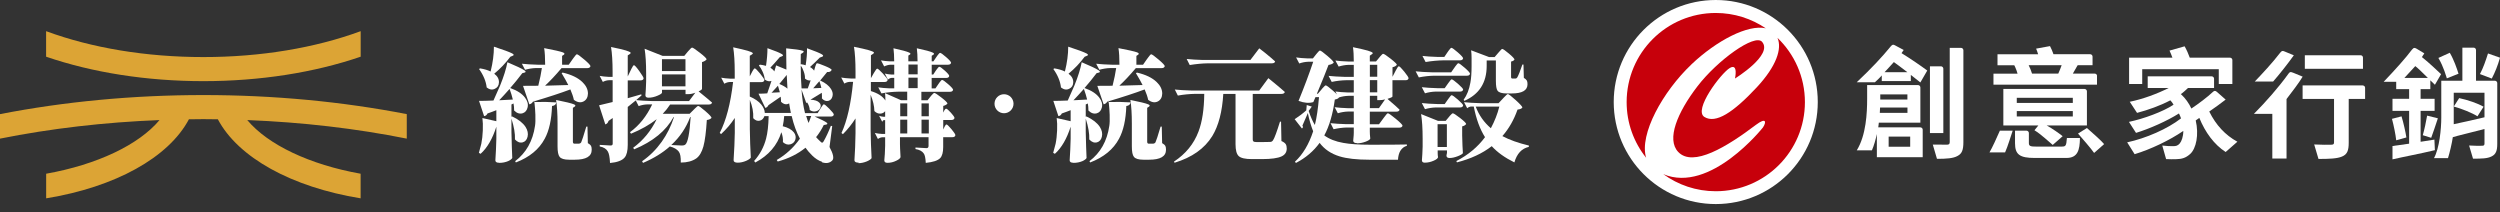 <svg width="259" height="22" fill="none" xmlns="http://www.w3.org/2000/svg"><rect width="100%" height="100%" fill="#333333" stroke="none"/><g clip-path="url(#clip0_4_201)"><path d="M187.578 10.57C187.578 15.995 183.182 20.391 177.757 20.391C172.333 20.391 167.937 15.995 167.937 10.57C167.937 5.146 172.333 0.75 177.757 0.75C183.182 0.75 187.578 5.146 187.578 10.57Z" fill="white"/><path d="M177.752 20.391C183.176 20.391 187.572 15.994 187.572 10.57C187.572 5.146 183.176 0.75 177.752 0.75C172.328 0.75 167.931 5.146 167.931 10.57C167.931 15.994 172.328 20.391 177.752 20.391Z" stroke="white" stroke-width="1.499" stroke-miterlimit="10"/><path d="M175.219 6.682C177.853 4.182 181.109 2.506 182.935 2.934C181.457 1.933 179.674 1.344 177.752 1.344C172.649 1.344 168.52 5.478 168.52 10.581C168.52 12.76 169.275 14.763 170.539 16.343C169.8 13.906 172.284 9.472 175.219 6.688" fill="#C7000B"/><path d="M184.145 3.914C184.638 5.033 184.049 6.843 182.009 9.039C179.562 11.662 177.752 12.841 176.579 12.118C175.401 11.395 178.298 7.587 179.203 7.047C180.108 6.506 179.744 8.134 179.744 8.134C179.744 8.134 183.728 5.686 182.55 4.332C181.789 3.459 177.934 6.233 175.851 8.948C173.768 11.662 172.627 14.431 173.859 15.737C175.396 17.365 178.93 15.191 181.918 12.931C183.005 12.118 183.005 12.658 182.641 13.205C182.641 13.205 177.184 20.107 172.317 18.04C173.843 19.154 175.722 19.812 177.752 19.812C182.855 19.812 186.989 15.678 186.989 10.581C186.989 7.962 185.896 5.601 184.145 3.919" fill="#C7000B"/><path d="M217.254 7.866C217.254 7.732 217.152 7.625 217.013 7.625H214.748C214.871 7.416 214.994 7.181 215.144 6.929L215.246 6.758H216.788V5.863C216.788 5.73 216.676 5.617 216.542 5.617H212.74C212.638 5.333 212.515 5.023 212.381 4.776L210.941 5.039C211.016 5.21 211.091 5.424 211.149 5.622H206.941V6.763H208.681C208.708 6.811 208.74 6.881 208.772 6.95C208.858 7.149 208.959 7.395 209.018 7.63H206.523V8.771H217.249V7.877L217.254 7.866ZM213.238 7.625H210.518C210.443 7.363 210.309 7.031 210.17 6.758H213.586C213.5 7.02 213.361 7.341 213.238 7.625Z" fill="white"/><path d="M213.538 15.186H210.946C210.389 15.186 210.191 15.149 210.191 14.828V13.783C210.191 13.65 210.084 13.543 209.95 13.537H208.756V14.838C208.756 16.006 209.238 16.364 210.796 16.364H214.079C215.23 16.364 215.471 15.583 215.481 14.297H214.132C214.068 15.165 213.998 15.186 213.538 15.186Z" fill="white"/><path d="M216.205 12.991V9.462C216.205 9.328 216.097 9.221 215.964 9.215H207.546V12.996H211.176L210.769 13.494C211.476 13.928 212.199 14.634 212.66 15.015L213.693 14.11C213.383 13.863 212.622 13.312 212.033 12.996H216.21L216.205 12.991ZM208.938 10.131H214.743V10.666H208.938V10.131ZM208.938 11.507H214.743V12.064H208.938V11.507Z" fill="white"/><path d="M206.105 15.786H207.728C208.022 15.127 208.338 14.04 208.515 13.537H207.187C206.882 14.239 206.368 15.363 206.111 15.786" fill="white"/><path d="M216.204 13.264L215.283 13.837C215.765 14.388 216.67 15.432 216.949 15.845L217.988 14.929C217.715 14.581 216.515 13.531 216.199 13.258" fill="white"/><path d="M201.329 7.116C201.329 6.983 201.217 6.87 201.083 6.87H199.942V13.789H201.329V7.116Z" fill="white"/><path d="M203.407 5.205C203.407 5.071 203.294 4.958 203.16 4.958H201.993V14.715C201.993 14.924 201.907 14.988 201.709 14.988C201.511 14.988 200.868 14.988 200.237 14.977L200.67 16.455C201.661 16.455 202.368 16.407 202.802 16.155C203.262 15.92 203.407 15.524 203.407 14.731V5.205Z" fill="white"/><path d="M198.941 13.194H194.587C194.614 13.071 194.625 12.83 194.646 12.707H198.951V9.06C198.951 8.921 198.839 8.814 198.705 8.814H193.436V10.238C193.436 11.69 193.334 14.003 192.36 15.577H193.929C194.148 15.079 194.319 14.447 194.443 13.885V16.289H199.192V13.435C199.192 13.301 199.08 13.194 198.946 13.194M194.796 10.238V9.783H197.607V10.313H194.796V10.238ZM194.775 11.138H197.613V11.69H194.748C194.759 11.518 194.775 11.299 194.775 11.138ZM197.896 15.202H195.664V14.153H197.896V15.202Z" fill="white"/><path d="M197.222 5.178L196.311 4.691C196.145 4.605 196.06 4.589 195.872 4.814C194.973 5.917 193.907 7.058 192.354 8.525H194.239C194.475 8.305 194.759 8.048 194.951 7.813V8.396H197.961V7.759C198.427 8.118 198.828 8.439 198.951 8.541L199.664 7.309C199.096 6.881 197.913 6.067 196.997 5.505C197.072 5.398 197.147 5.296 197.222 5.178ZM197.607 7.481H195.24C195.53 7.181 195.926 6.731 196.204 6.431C196.392 6.554 197.002 7.02 197.607 7.481Z" fill="white"/><path d="M258.475 8.364H256.515V5.183C256.515 5.055 256.414 4.948 256.285 4.937H255.102V8.364H252.917V12.187C252.917 13.365 252.719 15.373 252.162 16.38H253.613C253.774 15.882 254.041 14.752 254.111 14.211C254.357 14.12 256.414 13.623 257.393 13.365V14.876C257.393 15.036 257.329 15.1 257.147 15.1C256.96 15.111 256.365 15.111 255.798 15.074L256.205 16.439C257.11 16.439 257.699 16.428 258.132 16.203C258.593 15.979 258.716 15.582 258.716 14.902V8.61C258.716 8.477 258.609 8.369 258.475 8.364ZM257.393 12.15C256.189 12.423 255.086 12.696 254.207 12.867C254.213 12.75 254.213 11.871 254.207 11.047C254.207 10.254 254.207 9.606 254.207 9.606H257.393V12.15Z" fill="white"/><path d="M252.205 14.463L250.775 14.688V11.486H252.226V10.233H250.775V9.232H251.782V8.321C252.007 8.541 252.183 8.718 252.258 8.782L252.895 7.684C252.414 7.24 251.798 6.629 250.909 5.912C250.946 5.858 251.091 5.628 251.16 5.531L250.357 5.044C250.165 4.942 250.079 4.905 249.886 5.135C249.179 6.067 248.226 7.133 246.946 8.477H248.247V9.232H249.586V10.233H247.862V11.486H249.586V14.886C249.003 14.977 248.322 15.058 247.862 15.127V16.509C249.067 16.23 250.754 15.92 252.253 15.556L252.205 14.458V14.463ZM249.094 8.075C249.49 7.641 250.052 7.031 250.223 6.849C250.416 6.977 251.021 7.572 251.53 8.075H249.099H249.094Z" fill="white"/><path d="M251 14.008L251.873 14.276C252.076 13.756 252.322 12.958 252.563 12.257L251.45 11.979C251.337 12.643 251.171 13.408 251 14.008Z" fill="white"/><path d="M249.302 14.239C249.211 13.66 249.008 12.75 248.799 12.054L247.808 12.311C247.99 13.002 248.183 13.917 248.247 14.533L249.302 14.239Z" fill="white"/><path d="M254.7 7.631C254.539 7.106 254.202 6.137 253.795 5.467L252.617 6.003C253.195 6.993 253.409 7.893 253.495 8.118L254.705 7.636L254.7 7.631Z" fill="white"/><path d="M259 5.976L257.757 5.537C257.522 6.276 257.27 7.025 256.922 7.673L258.148 8.139C258.491 7.486 258.764 6.8 259 5.981" fill="white"/><path d="M257.297 11.058C256.729 10.72 255.621 10.34 254.77 10.164L254.213 11.036C255.069 11.277 256.119 11.7 256.665 12.049L257.297 11.058Z" fill="white"/><path d="M244.783 8.846H238.55V10.249H241.806V14.758C241.806 14.945 241.72 14.993 241.495 14.993C241.27 15.004 240.456 15.004 239.75 14.967L240.194 16.466C241.297 16.466 242.111 16.439 242.63 16.22C243.177 15.995 243.327 15.588 243.327 14.795V10.249H245.024V9.093C245.024 8.959 244.917 8.857 244.783 8.852" fill="white"/><path d="M244.804 5.97C244.804 5.837 244.697 5.724 244.563 5.724H238.78V7.127H244.804V5.97Z" fill="white"/><path d="M237.57 7.539C237.34 7.443 237.243 7.411 237.077 7.641C237.077 7.641 237.077 7.641 237.077 7.646C236.044 9.076 234.754 10.538 233.506 11.796H235.412V16.423H236.885V10.26C237.393 9.596 238.186 8.573 238.555 7.941L237.57 7.534V7.539Z" fill="white"/><path d="M235.498 8.444C236.097 7.764 237.029 6.592 237.64 5.729L236.681 5.333L236.611 5.306C236.499 5.264 236.392 5.248 236.242 5.446C236.231 5.462 236.221 5.472 236.21 5.483C235.428 6.506 234.341 7.668 233.597 8.444H235.498Z" fill="white"/><path d="M228.868 11.561C229.415 11.192 230.079 10.704 230.577 10.319L229.661 9.51C229.479 9.355 229.377 9.419 229.265 9.516C228.665 10.078 227.792 10.731 227.026 11.245C226.78 10.71 226.421 10.19 225.934 9.746C226.207 9.575 226.453 9.312 226.678 9.114H229.377V8.155C229.377 8.022 229.27 7.915 229.136 7.909H222.502V9.114H224.681C223.503 9.708 222.041 10.255 220.643 10.544L221.398 11.695C222.566 11.384 223.765 10.961 224.847 10.394C224.954 10.495 225.104 10.699 225.179 10.849C224.103 11.566 222.084 12.306 220.558 12.627L221.291 13.767C222.705 13.334 224.499 12.536 225.741 11.754C225.816 11.915 225.907 12.113 225.955 12.263C224.552 13.355 222.336 14.324 220.376 14.747L221.147 15.973C222.796 15.476 224.777 14.533 226.191 13.564C226.191 14.158 226.009 14.64 225.822 14.86C225.618 15.101 225.425 15.143 225.125 15.143C224.826 15.143 224.445 15.133 224.012 15.079L224.408 16.482C224.767 16.493 225.141 16.509 225.415 16.493C226.057 16.482 226.453 16.359 226.914 15.941C227.519 15.384 227.824 13.965 227.476 12.477C227.621 12.38 227.728 12.3 227.851 12.214C228.461 13.714 229.382 14.972 230.577 15.749L231.792 14.683C230.539 13.998 229.575 12.959 228.884 11.566" fill="white"/><path d="M221.934 7.17H229.865V8.701H231.273V6.217C231.273 6.083 231.16 5.976 231.032 5.976H226.86C226.737 5.617 226.523 5.135 226.325 4.798L224.761 5.242C224.863 5.43 224.97 5.735 225.061 5.971H220.574V8.701H221.934V7.17Z" fill="white"/><path d="M37.366 5.874V3.229C32.637 4.969 26.999 5.912 21.071 5.912C15.143 5.912 9.51 4.975 4.776 3.229V5.874C9.601 7.524 15.213 8.407 21.071 8.407C26.929 8.407 32.541 7.524 37.366 5.874Z" fill="#DCA435"/><path d="M42.142 11.824C35.481 10.528 28.375 9.848 21.071 9.848C13.767 9.848 6.661 10.528 0 11.824V14.362C5.253 13.312 10.806 12.664 16.525 12.439C14.378 15.004 10.062 17.055 4.782 17.998V20.547C11.941 19.384 17.473 16.316 19.572 12.359C20.07 12.354 20.573 12.343 21.071 12.343C21.569 12.343 22.072 12.354 22.57 12.359C24.669 16.316 30.201 19.384 37.36 20.547V17.998C32.081 17.055 27.765 15.004 25.617 12.439C31.336 12.664 36.889 13.312 42.142 14.362V11.824Z" fill="#DCA435"/><path d="M51.711 16.862C51.449 16.862 51.32 16.777 51.32 16.611C51.368 15.872 51.406 15.127 51.422 14.378V13.125C51.026 14.372 50.485 15.309 49.789 15.936L49.612 15.834C49.714 15.492 49.794 15.175 49.864 14.892C49.949 14.479 49.998 14.024 50.019 13.51C50.04 13.002 50.024 12.573 49.976 12.23L51.422 12.557V11.416C51.106 11.54 50.801 11.657 50.506 11.754C50.431 11.92 50.313 12.011 50.153 12.032L49.628 10.453C49.987 10.453 50.485 10.442 51.122 10.415C51.342 9.944 51.567 9.43 51.813 8.857C52.188 7.936 52.439 7.133 52.568 6.447C53.494 6.838 54.078 7.117 54.314 7.277C54.49 7.395 54.501 7.475 54.351 7.518L54.11 7.582C53.692 8.134 53.269 8.653 52.841 9.141L52.889 9.13C53.591 9.382 54.094 9.714 54.394 10.121C54.651 10.463 54.742 10.801 54.656 11.138C54.581 11.454 54.405 11.657 54.132 11.738C53.832 11.823 53.542 11.727 53.264 11.449C53.264 11.17 53.243 10.929 53.2 10.72L52.986 10.822V12.091L53.06 12.064C53.703 12.364 54.164 12.723 54.442 13.141C54.667 13.494 54.737 13.837 54.656 14.169C54.581 14.479 54.415 14.672 54.153 14.747C53.869 14.822 53.601 14.72 53.35 14.447C53.377 13.848 53.253 13.125 52.986 12.289V13.671C53.012 14.833 53.039 15.732 53.071 16.37C53.012 16.477 52.873 16.584 52.659 16.686C52.375 16.809 52.059 16.873 51.706 16.873L51.711 16.862ZM50.421 9.055C50.346 8.418 50.083 7.781 49.628 7.149L49.741 7.084C50.185 7.159 50.549 7.267 50.833 7.411V7.384C51.058 6.479 51.17 5.633 51.17 4.835C52.172 5.162 52.803 5.398 53.066 5.537C53.248 5.639 53.269 5.719 53.114 5.778L52.873 5.88C52.38 6.538 51.824 7.127 51.202 7.636C51.545 7.893 51.706 8.198 51.69 8.541C51.679 8.852 51.545 9.066 51.277 9.194C50.999 9.339 50.715 9.291 50.41 9.055H50.421ZM51.711 10.388C52.113 10.362 52.584 10.34 53.13 10.313C53.044 9.955 52.932 9.585 52.793 9.21C52.418 9.639 52.054 10.03 51.717 10.388H51.711ZM53.446 16.835L53.371 16.696C54.506 15.834 55.197 14.619 55.427 13.044C55.47 12.793 55.481 12.407 55.465 11.888C55.449 11.438 55.417 11.047 55.379 10.715C55.342 10.383 55.315 10.335 55.304 10.57L56.536 10.56L57.628 10.608C57.601 10.827 57.457 10.951 57.189 10.983C57.141 12.407 56.889 13.537 56.434 14.372C55.85 15.47 54.854 16.289 53.446 16.83V16.835ZM54.838 10.801L54.185 8.894C54.795 8.894 55.32 8.894 55.765 8.884C55.941 8.182 56.065 7.572 56.139 7.052H55.497C55.144 7.063 54.779 7.122 54.394 7.229L54.067 6.603C54.517 6.651 55.063 6.688 55.7 6.704H56.477C56.477 5.987 56.445 5.414 56.375 4.985C57.387 5.178 58.03 5.323 58.308 5.424C58.49 5.499 58.528 5.58 58.421 5.665L58.233 5.789V6.704H58.924L59.299 6.163C59.331 6.121 59.385 6.056 59.449 5.96C59.609 5.735 59.711 5.623 59.765 5.623C59.85 5.623 60.102 5.805 60.531 6.169C60.959 6.533 61.173 6.763 61.173 6.854C61.141 6.988 61.029 7.058 60.836 7.058H58.174C57.548 7.802 56.975 8.407 56.466 8.878C56.916 8.868 57.66 8.852 58.688 8.814H58.876C58.715 8.487 58.485 8.075 58.185 7.582L58.287 7.518C59.192 7.727 59.872 8.054 60.332 8.498C60.718 8.868 60.911 9.264 60.911 9.692C60.9 10.078 60.75 10.351 60.461 10.506C60.15 10.667 59.818 10.613 59.454 10.345C59.39 10.035 59.267 9.676 59.09 9.264C58.11 9.633 56.82 10.056 55.213 10.533C55.127 10.683 55.004 10.774 54.838 10.811V10.801ZM58.967 16.546C58.458 16.546 58.126 16.445 57.976 16.247C57.832 16.07 57.762 15.711 57.762 15.165V12.793C57.762 11.823 57.714 11.009 57.612 10.356C58.581 10.549 59.197 10.699 59.454 10.806C59.631 10.881 59.658 10.961 59.54 11.047L59.352 11.17V14.683C59.352 14.817 59.406 14.886 59.513 14.886H59.99C60.091 14.87 60.166 14.822 60.215 14.736C60.289 14.586 60.466 14.046 60.739 13.119H60.862L60.9 14.828C61.066 14.918 61.178 15.02 61.237 15.127C61.28 15.213 61.301 15.341 61.301 15.518C61.301 16.204 60.718 16.546 59.545 16.546H58.956H58.967Z" fill="white"/><path d="M63.197 16.862C63.17 16.295 63.096 15.904 62.972 15.695C62.822 15.427 62.544 15.251 62.132 15.17V15.01C62.507 15.026 62.887 15.047 63.261 15.074C63.406 15.074 63.476 15.01 63.476 14.886V12.225L63.047 12.525C62.988 12.718 62.876 12.836 62.71 12.889L62.067 10.908C62.271 10.865 62.737 10.753 63.47 10.57V8.311H63.079C62.871 8.322 62.662 8.375 62.453 8.488L62.126 7.861C62.378 7.909 62.688 7.947 63.053 7.963H63.465V7.438C63.465 6.383 63.411 5.526 63.304 4.868C64.001 5.012 64.504 5.125 64.82 5.221C65.103 5.307 65.269 5.382 65.323 5.446C65.366 5.489 65.339 5.537 65.248 5.596L65.034 5.735V7.92L65.312 7.342C65.339 7.293 65.371 7.218 65.414 7.127C65.537 6.876 65.628 6.753 65.677 6.753C65.751 6.753 65.939 6.956 66.233 7.368C66.528 7.781 66.678 8.027 66.678 8.123C66.651 8.257 66.549 8.327 66.362 8.327H65.034V10.174C65.585 10.024 66.057 9.89 66.437 9.773L66.464 9.885C66.073 10.239 65.596 10.635 65.034 11.079V15.004C65.034 15.625 64.927 16.059 64.718 16.311C64.461 16.627 63.947 16.82 63.187 16.889L63.197 16.862ZM66.608 16.862L66.523 16.702C67.299 16.166 67.979 15.492 68.557 14.683C69.104 13.912 69.521 13.066 69.826 12.134H69.778C69.002 13.548 67.642 14.662 65.698 15.47L65.596 15.309C66.624 14.555 67.438 13.569 68.033 12.348C67.294 12.927 66.41 13.425 65.371 13.853L65.269 13.692C66.223 12.996 66.988 12.043 67.567 10.817H67.042C66.758 10.828 66.464 10.881 66.164 10.993L65.848 10.367C66.308 10.415 66.865 10.453 67.519 10.469H71.385L72.038 9.601C71.781 9.703 71.54 9.751 71.32 9.751H71.021V9.301H68.584V9.591C68.584 9.676 68.434 9.778 68.134 9.907C67.808 10.051 67.492 10.121 67.181 10.121C66.972 10.121 66.865 10.035 66.865 9.869C66.897 9.5 66.924 9.028 66.94 8.45V7.609C66.94 6.554 66.887 5.703 66.78 5.05L68.648 5.789H70.892L71.246 5.36C71.246 5.36 71.304 5.296 71.347 5.248C71.524 5.039 71.642 4.932 71.701 4.932C71.786 4.932 72.054 5.114 72.515 5.473C72.975 5.832 73.205 6.056 73.205 6.153C73.104 6.276 72.948 6.372 72.729 6.431V9.205C72.729 9.269 72.611 9.36 72.375 9.467C72.402 9.494 72.445 9.532 72.515 9.58C73.093 10.051 73.51 10.394 73.768 10.624C73.741 10.758 73.628 10.828 73.43 10.828H69.425C69.216 11.154 68.959 11.476 68.659 11.791H71.444L71.845 11.39C71.888 11.358 71.942 11.304 72.006 11.229C72.172 11.063 72.284 10.977 72.332 10.977C72.418 10.977 72.665 11.159 73.088 11.524C73.51 11.888 73.714 12.118 73.714 12.209C73.623 12.327 73.457 12.402 73.227 12.434C73.152 13.666 73.034 14.576 72.873 15.17C72.707 15.765 72.461 16.177 72.134 16.413C71.722 16.696 71.187 16.841 70.528 16.841C70.544 16.289 70.48 15.915 70.325 15.711C70.148 15.47 69.837 15.288 69.398 15.17C68.643 15.84 67.717 16.407 66.614 16.878L66.608 16.862ZM68.579 7.363H71.015V6.131H68.579V7.363ZM68.579 8.943H71.015V7.711H68.579V8.943ZM70.624 15.079C70.785 15.079 70.908 15.047 70.999 14.977C71.256 14.769 71.444 13.821 71.551 12.129H71.502C71.09 13.226 70.442 14.19 69.543 15.026C70.046 15.058 70.405 15.074 70.624 15.074V15.079Z" fill="white"/><path d="M85.157 16.761C84.804 16.643 84.466 16.429 84.14 16.108C83.856 15.824 83.626 15.556 83.449 15.304C82.662 15.947 81.703 16.423 80.573 16.734L80.472 16.573C81.425 16.022 82.223 15.283 82.871 14.367C82.512 13.698 82.228 12.916 82.019 12.022H81.243C81.216 12.375 81.168 12.723 81.093 13.077C81.639 13.21 82.019 13.425 82.249 13.719C82.432 13.96 82.48 14.217 82.389 14.485C82.303 14.726 82.137 14.881 81.885 14.951C81.618 15.026 81.361 14.951 81.109 14.726C81.136 14.394 81.082 14.046 80.948 13.698C80.531 15.053 79.631 16.097 78.249 16.836L78.126 16.675C78.726 16.006 79.144 15.229 79.369 14.351C79.519 13.784 79.61 13.007 79.631 12.033H79.192C79.106 12.284 78.951 12.439 78.726 12.498C78.485 12.563 78.255 12.482 78.035 12.247C78.067 11.626 77.95 10.994 77.682 10.351V13.377C77.698 14.415 77.73 15.395 77.784 16.327C77.725 16.434 77.564 16.547 77.296 16.664C77.002 16.788 76.713 16.852 76.429 16.852C76.145 16.852 76.001 16.766 76.001 16.6C76.001 16.552 76.001 16.482 76.011 16.397C76.07 15.518 76.108 14.64 76.124 13.762V12.22C75.738 12.814 75.267 13.371 74.705 13.891L74.565 13.767C75.224 12.504 75.685 10.747 75.947 8.498H75.594C75.412 8.509 75.224 8.563 75.042 8.675L74.715 8.049C74.972 8.097 75.294 8.134 75.668 8.15H76.118V7.47C76.118 6.415 76.065 5.559 75.958 4.9C76.654 5.05 77.157 5.173 77.473 5.264C77.757 5.35 77.923 5.425 77.976 5.489C78.019 5.532 77.993 5.58 77.901 5.639L77.677 5.778V7.909L77.891 7.497C77.891 7.497 77.928 7.433 77.955 7.374C78.062 7.181 78.142 7.085 78.196 7.085C78.271 7.085 78.453 7.267 78.748 7.625C79.042 7.984 79.187 8.209 79.187 8.306C79.16 8.439 79.058 8.509 78.871 8.509H77.677V10.003C78.201 10.228 78.603 10.506 78.871 10.833C79.096 11.111 79.219 11.395 79.235 11.7H81.934C81.907 11.583 81.875 11.406 81.832 11.16L81.757 10.71C81.639 10.785 81.505 10.817 81.355 10.796C81.205 10.769 81.061 10.688 80.916 10.544C80.916 10.367 80.906 10.19 80.879 10.019C80.525 10.271 80.102 10.565 79.61 10.897C79.535 11.058 79.428 11.149 79.283 11.176L78.582 9.708C78.667 9.708 78.823 9.709 79.047 9.698C79.24 9.682 79.385 9.671 79.487 9.671C79.545 9.51 79.631 9.259 79.749 8.905C79.824 8.67 79.883 8.493 79.926 8.381C79.69 8.466 79.454 8.413 79.224 8.231C79.208 7.99 79.138 7.722 79.01 7.438C78.903 7.186 78.769 6.967 78.619 6.774L78.731 6.699C78.908 6.715 79.117 6.758 79.358 6.822C79.46 6.148 79.508 5.532 79.508 4.991C80.311 5.275 80.809 5.478 81.002 5.607C81.152 5.698 81.157 5.773 81.013 5.832L80.788 5.917C80.397 6.378 80.07 6.742 79.808 7.01C79.99 7.127 80.129 7.256 80.22 7.401L80.407 6.774L81.473 7.213C81.457 6.26 81.446 5.521 81.446 5.007C82.341 5.093 82.903 5.168 83.128 5.248C83.294 5.296 83.31 5.371 83.176 5.462L82.962 5.601C82.951 5.842 82.951 6.201 82.951 6.678L82.989 6.651C83.171 6.678 83.331 6.715 83.465 6.763C83.572 6.094 83.62 5.505 83.604 4.996C84.44 5.296 84.959 5.51 85.162 5.639C85.312 5.741 85.318 5.821 85.173 5.88L84.932 5.965C84.6 6.308 84.258 6.635 83.915 6.945C84.108 7.053 84.247 7.181 84.343 7.32L84.445 6.945L84.483 6.833C84.541 6.651 84.595 6.555 84.643 6.555C84.745 6.555 85.018 6.646 85.457 6.833C85.928 7.026 86.159 7.165 86.159 7.245C86.084 7.411 85.928 7.486 85.693 7.459C85.532 7.663 85.286 7.963 84.954 8.364L85.002 8.354C85.521 8.595 85.885 8.884 86.094 9.221C86.271 9.5 86.314 9.762 86.234 10.014C86.169 10.249 86.025 10.394 85.805 10.453C85.57 10.501 85.355 10.421 85.152 10.201C85.162 10.078 85.152 9.88 85.141 9.612C84.772 9.848 84.381 10.083 83.963 10.33C84.397 10.346 84.702 10.447 84.879 10.63C85.029 10.78 85.066 10.951 84.991 11.144C84.916 11.336 84.777 11.46 84.579 11.518C84.343 11.593 84.113 11.55 83.888 11.395C83.877 11.154 83.797 10.897 83.636 10.63C83.588 10.646 83.551 10.656 83.524 10.656L83.037 9.275C83.101 10.201 83.224 11.02 83.401 11.722H84.707L84.986 11.272C85.013 11.229 85.05 11.17 85.098 11.095C85.216 10.903 85.302 10.806 85.35 10.806C85.425 10.806 85.618 10.961 85.923 11.272C86.228 11.583 86.383 11.781 86.383 11.872C86.357 12.006 86.255 12.075 86.067 12.075H84.397C85.066 12.37 85.478 12.579 85.639 12.702C85.757 12.804 85.741 12.868 85.591 12.905L85.339 12.954C85.12 13.403 84.857 13.826 84.547 14.207C84.67 14.351 84.82 14.501 84.986 14.656C85.072 14.747 85.136 14.79 85.189 14.78C85.243 14.769 85.296 14.715 85.35 14.603C85.591 14.174 85.837 13.655 86.078 13.034L86.217 13.061L85.939 15.229C86.33 15.947 86.426 16.418 86.217 16.632C85.95 16.9 85.596 16.959 85.152 16.809L85.157 16.761ZM79.926 9.607L80.793 9.559C80.75 9.409 80.686 9.194 80.606 8.916L80.595 8.879C80.568 8.911 80.531 8.959 80.472 9.018C80.231 9.285 80.049 9.484 79.931 9.607H79.926ZM81.58 9.184C81.564 8.975 81.548 8.659 81.532 8.231C81.521 8.022 81.516 7.866 81.505 7.765C81.441 7.84 81.345 7.957 81.216 8.118C81.007 8.375 80.847 8.568 80.74 8.696C81.098 8.846 81.382 9.012 81.58 9.184ZM83.047 9.157H83.685C83.749 8.991 83.851 8.713 83.984 8.327C83.792 8.37 83.594 8.306 83.395 8.14C83.406 7.915 83.363 7.674 83.272 7.422C83.197 7.181 83.09 6.972 82.956 6.795C82.956 7.668 82.983 8.45 83.042 9.157H83.047ZM83.765 12.745C83.829 12.595 83.926 12.354 84.043 12.016H83.519C83.62 12.348 83.701 12.595 83.77 12.745H83.765ZM84.252 9.146L85.093 9.109C85.05 8.9 84.986 8.664 84.889 8.407C84.606 8.739 84.391 8.991 84.247 9.146H84.252Z" fill="white"/><path d="M88.959 16.852C88.664 16.852 88.52 16.766 88.52 16.6C88.579 15.754 88.616 14.822 88.632 13.799V12.268C88.273 12.835 87.84 13.382 87.326 13.901L87.176 13.778C87.759 12.525 88.161 10.758 88.38 8.482H88.027C87.845 8.493 87.658 8.546 87.476 8.659L87.149 8.032C87.427 8.08 87.759 8.118 88.156 8.134H88.632V7.416C88.632 6.362 88.579 5.505 88.472 4.846C89.173 4.991 89.687 5.103 90.014 5.2C90.308 5.285 90.48 5.36 90.528 5.425C90.571 5.467 90.544 5.516 90.453 5.574L90.228 5.724V8.097L90.506 7.609C90.506 7.609 90.549 7.545 90.581 7.486C90.726 7.234 90.822 7.111 90.881 7.111C90.956 7.111 91.154 7.288 91.476 7.631C91.797 7.979 91.957 8.198 91.957 8.289C91.931 8.423 91.829 8.493 91.642 8.493H90.223V9.435C90.962 9.66 91.46 9.987 91.727 10.415C91.727 10.137 91.717 9.885 91.69 9.649L93.334 10.378H93.987V9.499H93.044C92.498 9.51 91.925 9.564 91.315 9.676L90.988 9.05C91.304 9.098 91.684 9.135 92.118 9.151H92.643V8.07H92.365C92.247 8.08 92.124 8.134 91.99 8.246L91.663 7.62C91.856 7.668 92.081 7.706 92.343 7.722H92.643V6.704H92.252C92.043 6.715 91.824 6.774 91.599 6.881L91.272 6.255C91.524 6.303 91.834 6.34 92.198 6.356H92.638C92.638 5.831 92.611 5.376 92.563 5.001C93.409 5.184 93.95 5.333 94.18 5.441C94.34 5.516 94.367 5.585 94.265 5.655L94.105 5.756V6.356H95.058C95.058 5.831 95.031 5.376 94.983 5.001C95.845 5.184 96.386 5.333 96.616 5.441C96.782 5.516 96.814 5.591 96.702 5.665L96.525 5.778V6.356H96.702L97.002 5.917C97.028 5.885 97.066 5.831 97.114 5.756C97.248 5.574 97.339 5.478 97.393 5.478C97.478 5.478 97.687 5.628 98.025 5.923C98.362 6.217 98.533 6.415 98.533 6.506C98.501 6.64 98.389 6.704 98.207 6.704H96.525V7.722H96.686L96.948 7.32C96.975 7.288 97.007 7.24 97.05 7.181C97.173 7.004 97.264 6.918 97.312 6.918C97.398 6.918 97.591 7.052 97.891 7.325C98.191 7.599 98.34 7.781 98.34 7.872C98.314 8.006 98.212 8.075 98.025 8.075H96.52V9.157H96.911L97.211 8.718C97.237 8.686 97.275 8.632 97.323 8.557C97.457 8.375 97.548 8.279 97.602 8.279C97.687 8.279 97.896 8.429 98.233 8.723C98.571 9.018 98.742 9.216 98.742 9.307C98.71 9.441 98.597 9.51 98.415 9.51H95.454V10.388H96.091L96.391 10.014C96.391 10.014 96.45 9.949 96.493 9.89C96.643 9.714 96.745 9.628 96.793 9.628C96.879 9.628 97.125 9.789 97.537 10.11C97.95 10.431 98.158 10.64 98.158 10.731C98.057 10.849 97.912 10.929 97.719 10.972V11.663L97.821 11.459C97.821 11.459 97.837 11.433 97.848 11.411C97.907 11.309 97.966 11.261 98.025 11.261C98.1 11.261 98.266 11.4 98.512 11.674C98.758 11.947 98.887 12.134 98.887 12.225C98.855 12.359 98.747 12.429 98.571 12.429H97.719V13.419L97.842 13.157C97.842 13.157 97.869 13.114 97.891 13.071C97.95 12.953 98.003 12.894 98.051 12.894C98.126 12.894 98.298 13.055 98.571 13.382C98.844 13.708 98.978 13.917 98.978 14.008C98.951 14.142 98.855 14.212 98.678 14.212H97.714V15.24C97.714 15.775 97.612 16.15 97.414 16.37C97.157 16.637 96.654 16.803 95.909 16.873C95.883 16.364 95.813 16.038 95.695 15.893C95.534 15.658 95.251 15.508 94.844 15.443V15.283C95.229 15.299 95.609 15.32 95.984 15.347C96.129 15.347 96.198 15.267 96.198 15.106V14.217H93.237V14.935C93.237 15.042 93.237 15.186 93.248 15.363C93.264 15.775 93.28 16.081 93.296 16.279C93.264 16.402 93.114 16.53 92.846 16.654C92.552 16.798 92.252 16.868 91.942 16.868C91.722 16.868 91.615 16.782 91.615 16.616C91.658 16.241 91.684 15.738 91.701 15.111V14.222H91.401C91.256 14.233 91.106 14.287 90.951 14.399L90.635 13.773C90.838 13.821 91.079 13.858 91.363 13.874H91.701V12.445H91.551C91.502 12.455 91.454 12.504 91.411 12.595L91.401 12.621L91.074 11.995C91.197 12.043 91.352 12.081 91.524 12.097H91.701V11.518C91.577 11.679 91.411 11.759 91.213 11.77C90.994 11.786 90.785 11.7 90.587 11.508C90.576 10.999 90.448 10.431 90.196 9.815V13.43C90.212 14.469 90.244 15.449 90.297 16.38C90.239 16.488 90.078 16.6 89.81 16.718C89.51 16.841 89.216 16.905 88.932 16.905L88.959 16.852ZM93.264 12.043H93.992V10.715H93.264V12.043ZM93.264 13.826H93.992V12.396H93.264V13.826ZM94.115 7.7H95.069V6.683H94.115V7.7ZM94.115 9.13H95.069V8.048H94.115V9.13ZM95.47 12.043H96.225V10.715H95.47V12.043ZM95.47 13.826H96.225V12.396H95.47V13.826Z" fill="white"/><path d="M111.208 16.862C110.946 16.862 110.817 16.777 110.817 16.611C110.865 15.872 110.903 15.127 110.919 14.378V13.125C110.523 14.372 109.982 15.309 109.286 15.936L109.109 15.834C109.211 15.492 109.291 15.175 109.361 14.892C109.446 14.479 109.494 14.024 109.516 13.51C109.537 13.002 109.521 12.573 109.473 12.23L110.919 12.557V11.416C110.603 11.54 110.298 11.657 110.003 11.754C109.928 11.92 109.81 12.011 109.65 12.032L109.125 10.453C109.484 10.453 109.982 10.442 110.619 10.415C110.838 9.944 111.063 9.43 111.31 8.857C111.685 7.936 111.936 7.133 112.065 6.447C112.991 6.838 113.575 7.117 113.81 7.277C113.987 7.395 113.998 7.475 113.848 7.518L113.607 7.582C113.189 8.134 112.766 8.653 112.338 9.141L112.386 9.13C113.087 9.382 113.591 9.714 113.891 10.121C114.148 10.463 114.239 10.801 114.153 11.138C114.078 11.454 113.901 11.657 113.628 11.738C113.328 11.823 113.039 11.727 112.761 11.449C112.761 11.17 112.739 10.929 112.697 10.72L112.482 10.822V12.091L112.557 12.064C113.2 12.364 113.66 12.723 113.939 13.141C114.164 13.494 114.233 13.837 114.153 14.169C114.078 14.479 113.912 14.672 113.65 14.747C113.366 14.822 113.098 14.72 112.847 14.447C112.873 13.848 112.75 13.125 112.482 12.289V13.671C112.509 14.833 112.536 15.732 112.568 16.37C112.509 16.477 112.37 16.584 112.156 16.686C111.872 16.809 111.556 16.873 111.203 16.873L111.208 16.862ZM109.917 9.055C109.842 8.418 109.58 7.781 109.125 7.149L109.237 7.084C109.682 7.159 110.046 7.267 110.33 7.411V7.384C110.555 6.479 110.667 5.633 110.667 4.835C111.668 5.162 112.3 5.398 112.563 5.537C112.745 5.639 112.766 5.719 112.611 5.778L112.37 5.88C111.877 6.538 111.32 7.127 110.699 7.636C111.042 7.893 111.203 8.198 111.187 8.541C111.176 8.852 111.042 9.066 110.774 9.194C110.496 9.339 110.212 9.291 109.907 9.055H109.917ZM111.208 10.388C111.61 10.362 112.081 10.34 112.627 10.313C112.541 9.955 112.429 9.585 112.29 9.21C111.915 9.639 111.551 10.03 111.213 10.388H111.208ZM112.943 16.835L112.868 16.696C114.003 15.834 114.694 14.619 114.924 13.044C114.967 12.793 114.978 12.407 114.962 11.888C114.946 11.438 114.913 11.047 114.876 10.715C114.839 10.383 114.812 10.335 114.801 10.57L116.033 10.56L117.125 10.608C117.098 10.827 116.954 10.951 116.686 10.983C116.638 12.407 116.386 13.537 115.931 14.372C115.347 15.47 114.351 16.289 112.943 16.83V16.835ZM114.335 10.801L113.682 8.894C114.292 8.894 114.817 8.894 115.262 8.884C115.438 8.182 115.561 7.572 115.636 7.052H114.994C114.64 7.063 114.276 7.122 113.891 7.229L113.564 6.603C114.014 6.651 114.56 6.688 115.197 6.704H115.974C115.974 5.987 115.942 5.414 115.872 4.985C116.884 5.178 117.527 5.323 117.805 5.424C117.987 5.499 118.025 5.58 117.918 5.665L117.73 5.789V6.704H118.421L118.796 6.163C118.828 6.121 118.881 6.056 118.946 5.96C119.106 5.735 119.208 5.623 119.262 5.623C119.347 5.623 119.599 5.805 120.027 6.169C120.456 6.533 120.67 6.763 120.67 6.854C120.638 6.988 120.525 7.058 120.333 7.058H117.671C117.045 7.802 116.472 8.407 115.963 8.878C116.413 8.868 117.157 8.852 118.185 8.814H118.373C118.212 8.487 117.982 8.075 117.682 7.582L117.784 7.518C118.689 7.727 119.369 8.054 119.829 8.498C120.215 8.868 120.407 9.264 120.407 9.692C120.397 10.078 120.247 10.351 119.958 10.506C119.647 10.667 119.315 10.613 118.951 10.345C118.887 10.035 118.764 9.676 118.587 9.264C117.607 9.633 116.316 10.056 114.71 10.533C114.624 10.683 114.501 10.774 114.335 10.811V10.801ZM118.464 16.546C117.955 16.546 117.623 16.445 117.473 16.247C117.328 16.07 117.259 15.711 117.259 15.165V12.793C117.259 11.823 117.211 11.009 117.109 10.356C118.078 10.549 118.694 10.699 118.951 10.806C119.128 10.881 119.154 10.961 119.037 11.047L118.849 11.17V14.683C118.849 14.817 118.903 14.886 119.01 14.886H119.486C119.588 14.87 119.663 14.822 119.711 14.736C119.786 14.586 119.963 14.046 120.236 13.119H120.359L120.397 14.828C120.563 14.918 120.675 15.02 120.734 15.127C120.777 15.213 120.798 15.341 120.798 15.518C120.798 16.204 120.215 16.546 119.042 16.546H118.453H118.464Z" fill="white"/><path d="M121.677 16.852L121.628 16.739C122.833 15.947 123.679 14.913 124.161 13.639C124.547 12.632 124.745 11.331 124.761 9.724H123.808C123.24 9.735 122.646 9.789 122.025 9.901L121.709 9.275C122.169 9.323 122.726 9.36 123.379 9.376H130.458L131.401 8.097C131.604 8.263 131.808 8.429 132.017 8.6C132.477 8.975 132.841 9.285 133.109 9.526C133.077 9.66 132.954 9.73 132.745 9.73H129.784V14.447C129.784 14.549 129.811 14.619 129.859 14.656C129.907 14.694 130.003 14.715 130.148 14.715H130.962C131.278 14.715 131.487 14.715 131.588 14.704C131.722 14.704 131.829 14.64 131.904 14.501C132.038 14.297 132.274 13.671 132.606 12.605H132.718L132.756 14.613C132.975 14.704 133.125 14.817 133.205 14.94C133.27 15.047 133.307 15.197 133.307 15.39C133.307 15.765 133.125 16.038 132.766 16.204C132.375 16.386 131.701 16.482 130.748 16.482H129.693C129.013 16.482 128.563 16.38 128.338 16.177C128.113 15.973 128.001 15.561 128.001 14.94V9.73H126.732C126.624 11.572 126.244 13.028 125.591 14.099C124.788 15.395 123.481 16.316 121.677 16.862V16.852ZM123.256 6.736L122.94 6.11C123.401 6.158 123.958 6.196 124.611 6.212H129.543L130.458 5.007C130.662 5.167 130.86 5.323 131.058 5.473C131.503 5.831 131.851 6.131 132.102 6.362C132.076 6.495 131.963 6.56 131.765 6.56H125.141C124.547 6.57 123.92 6.629 123.262 6.736H123.256Z" fill="white"/><path d="M134.26 16.889L134.159 16.75C134.978 15.995 135.604 14.945 136.043 13.601C135.819 13.034 135.631 12.402 135.492 11.706C135.465 11.765 135.428 11.856 135.379 11.984C135.16 12.504 135.01 12.846 134.93 13.012C135.015 13.13 134.994 13.232 134.881 13.312L134.126 12.348C134.56 12.07 134.962 11.765 135.331 11.433L135.379 10.881L135.904 11.042L135.578 11.492C135.786 12.113 136.001 12.595 136.22 12.948C136.413 12.188 136.552 11.224 136.649 10.062H136.284L136.06 10.576C135.626 10.71 135.112 10.667 134.528 10.453C135.112 9.028 135.62 7.679 136.049 6.399H135.508C135.224 6.41 134.924 6.463 134.603 6.576L134.276 5.949C134.603 5.998 134.994 6.035 135.454 6.051H136.017L136.333 5.65C136.365 5.617 136.408 5.564 136.456 5.5C136.595 5.323 136.697 5.237 136.745 5.237C136.831 5.237 137.088 5.425 137.521 5.794C137.955 6.164 138.175 6.399 138.175 6.49C138.068 6.613 137.886 6.694 137.634 6.726C137.43 7.277 137.034 8.273 136.429 9.714H136.531L136.895 9.285C136.922 9.253 136.959 9.205 137.007 9.146C137.184 8.943 137.296 8.846 137.345 8.846C137.43 8.846 137.677 9.028 138.1 9.398C138.523 9.767 138.726 9.998 138.726 10.089C138.667 10.196 138.523 10.271 138.287 10.314C138.078 11.834 137.714 13.077 137.195 14.03C137.703 14.405 138.367 14.667 139.176 14.806C139.845 14.929 140.777 14.994 141.977 14.994C143.867 14.994 145.125 14.983 145.752 14.967V15.106C145.468 15.181 145.243 15.358 145.072 15.631C144.927 15.883 144.852 16.188 144.831 16.547H141.896C140.558 16.547 139.513 16.429 138.758 16.193C137.891 15.925 137.205 15.46 136.713 14.801C136.086 15.663 135.267 16.359 134.255 16.884L134.26 16.889ZM140.584 14.828C140.327 14.828 140.193 14.742 140.193 14.576C140.209 14.431 140.226 14.244 140.242 14.014C140.252 13.907 140.252 13.816 140.252 13.751V13.21H139.513C139.085 13.221 138.635 13.28 138.159 13.387L137.843 12.761C138.292 12.809 138.839 12.846 139.476 12.862H140.252V11.556H139.653C139.321 11.567 138.967 11.62 138.598 11.733L138.271 11.106C138.646 11.154 139.101 11.192 139.626 11.208H140.252V9.928H139.69C139.363 9.939 139.031 9.992 138.683 10.105L138.346 9.478C138.705 9.526 139.139 9.564 139.653 9.58H140.252V8.311H139.449C138.973 8.322 138.48 8.375 137.966 8.488L137.639 7.861C138.1 7.909 138.657 7.947 139.31 7.963H140.252V6.72H139.69C139.363 6.731 139.031 6.79 138.683 6.897L138.346 6.271C138.705 6.319 139.139 6.356 139.653 6.372H140.252C140.252 5.773 140.226 5.275 140.167 4.889C140.863 5.034 141.371 5.146 141.698 5.243C141.982 5.328 142.148 5.403 142.201 5.467C142.244 5.51 142.218 5.559 142.127 5.617L141.912 5.767V6.367H142.555L142.882 5.976C142.908 5.944 142.946 5.896 142.994 5.837C143.144 5.66 143.246 5.575 143.294 5.575C143.38 5.575 143.637 5.741 144.065 6.078C144.493 6.415 144.713 6.624 144.713 6.715C144.627 6.833 144.477 6.919 144.263 6.967V7.957L144.542 7.417C144.558 7.384 144.584 7.336 144.616 7.277C144.761 6.999 144.857 6.865 144.916 6.865C144.991 6.865 145.179 7.047 145.479 7.417C145.778 7.786 145.928 8.016 145.928 8.107C145.902 8.241 145.8 8.311 145.612 8.311H144.258V10.003C144.242 10.062 144.07 10.142 143.744 10.244C143.77 10.271 143.808 10.308 143.867 10.356C144.402 10.806 144.777 11.143 144.997 11.363C144.97 11.497 144.857 11.567 144.659 11.567H141.912V12.873H142.865L143.278 12.311L143.39 12.161C143.594 11.877 143.722 11.733 143.781 11.733C143.867 11.733 144.14 11.925 144.606 12.311C145.072 12.696 145.302 12.932 145.302 13.023C145.27 13.157 145.152 13.227 144.948 13.227H141.912V13.628C141.918 13.714 141.923 13.816 141.923 13.944L141.961 14.356C141.934 14.458 141.778 14.56 141.495 14.672C141.184 14.79 140.879 14.849 140.579 14.849L140.584 14.828ZM141.918 7.952H142.683V6.71H141.918V7.952ZM141.918 9.569H142.683V8.3H141.918V9.569ZM141.918 11.202H142.86L143.497 10.297C143.315 10.346 143.128 10.373 142.946 10.373H142.683V9.923H141.918V11.202Z" fill="white"/><path d="M146.989 8.016L146.662 7.39C147.123 7.438 147.68 7.475 148.333 7.491H150.341L150.667 7.025C150.694 6.993 150.732 6.94 150.78 6.865C150.93 6.656 151.032 6.549 151.08 6.549C151.165 6.549 151.385 6.709 151.749 7.025C152.113 7.341 152.295 7.55 152.295 7.641C152.269 7.775 152.161 7.845 151.969 7.845H148.542C148.038 7.855 147.519 7.914 146.983 8.021L146.989 8.016ZM147.599 16.851C147.406 16.851 147.31 16.766 147.31 16.6C147.342 16.23 147.369 15.764 147.385 15.197V14.367C147.385 13.323 147.331 12.471 147.224 11.818L148.97 12.519H149.773L150.1 12.129C150.132 12.096 150.175 12.043 150.223 11.979C150.368 11.818 150.464 11.738 150.512 11.738C150.598 11.738 150.844 11.898 151.267 12.225C151.69 12.552 151.894 12.76 151.894 12.851C151.803 12.975 151.663 13.055 151.481 13.092V14.046C151.497 14.817 151.524 15.422 151.556 15.866C151.508 15.957 151.331 16.064 151.032 16.182C150.716 16.305 150.432 16.369 150.18 16.369C149.961 16.369 149.854 16.284 149.854 16.118C149.864 16.086 149.87 16.032 149.88 15.968C149.891 15.92 149.896 15.877 149.907 15.845V15.582H148.943V15.845C148.949 15.92 148.954 16.005 148.954 16.096C148.959 16.188 148.97 16.252 148.981 16.284C148.965 16.402 148.815 16.525 148.531 16.648C148.231 16.782 147.926 16.851 147.615 16.851H147.599ZM147.626 9.66L147.299 9.033C147.744 9.082 148.279 9.119 148.906 9.135H149.671L149.987 8.685C150.014 8.653 150.046 8.605 150.089 8.546C150.239 8.327 150.341 8.22 150.389 8.22C150.475 8.22 150.694 8.375 151.048 8.685C151.401 8.996 151.583 9.194 151.583 9.285C151.551 9.419 151.439 9.489 151.257 9.489H148.734C148.381 9.499 148.017 9.553 147.631 9.665L147.626 9.66ZM147.626 11.304L147.299 10.677C147.744 10.726 148.279 10.763 148.906 10.779H149.671L149.987 10.329C150.014 10.297 150.046 10.249 150.089 10.19C150.239 9.971 150.341 9.863 150.389 9.863C150.475 9.863 150.694 10.019 151.048 10.329C151.401 10.64 151.583 10.838 151.583 10.929C151.551 11.063 151.439 11.133 151.257 11.133H148.734C148.381 11.143 148.017 11.197 147.631 11.309L147.626 11.304ZM147.69 6.42L147.364 5.794C147.781 5.842 148.29 5.88 148.895 5.896H149.634L149.95 5.43C149.977 5.398 150.014 5.344 150.062 5.269C150.212 5.06 150.314 4.953 150.362 4.953C150.448 4.953 150.667 5.114 151.032 5.43C151.396 5.746 151.578 5.954 151.578 6.045C151.551 6.179 151.444 6.249 151.251 6.249H149.57C148.975 6.26 148.349 6.313 147.69 6.426V6.42ZM148.933 15.229H149.896V12.867H148.933V15.229ZM150.941 16.825L150.876 16.685C152.097 16.059 153.088 15.234 153.848 14.211C153.329 13.403 152.938 12.343 152.681 11.036H152.402C152.269 11.047 152.135 11.1 152.001 11.213L151.674 10.586C152.135 10.634 152.692 10.672 153.345 10.688H155.251L155.69 10.222C155.69 10.222 155.755 10.158 155.803 10.099C156.022 9.863 156.156 9.746 156.215 9.746C156.301 9.746 156.568 9.954 157.029 10.372C157.489 10.79 157.72 11.047 157.72 11.138C157.645 11.256 157.479 11.325 157.216 11.352C156.847 12.407 156.327 13.323 155.647 14.099C156.376 14.49 157.291 14.817 158.394 15.079L158.384 15.218C157.645 15.384 157.152 15.92 156.89 16.825C155.904 16.337 155.123 15.78 154.544 15.143C153.575 15.898 152.37 16.455 150.93 16.825H150.941ZM151.706 10.453L151.631 10.34C151.974 9.863 152.21 9.269 152.333 8.557C152.418 8.107 152.456 7.529 152.456 6.827V6.051C152.456 5.719 152.44 5.435 152.408 5.21L154.266 5.912H154.844L155.198 5.499C155.224 5.467 155.262 5.419 155.321 5.36C155.481 5.167 155.583 5.071 155.631 5.071C155.717 5.071 155.947 5.232 156.327 5.553C156.708 5.874 156.9 6.083 156.9 6.174C156.836 6.276 156.718 6.34 156.547 6.378V7.973C156.547 8.08 156.59 8.134 156.67 8.134H157.008C157.082 8.134 157.147 8.091 157.195 8.011C157.318 7.791 157.495 7.352 157.72 6.683H157.832L157.87 8.064C158.02 8.155 158.127 8.252 158.186 8.353C158.228 8.439 158.25 8.562 158.25 8.728C158.25 9.365 157.704 9.681 156.617 9.681H156.092C155.605 9.681 155.294 9.59 155.149 9.403C155.032 9.242 154.973 8.9 154.973 8.375V6.265H154.02V6.827C154.02 8.568 153.243 9.778 151.696 10.453H151.706ZM154.453 13.285C154.844 12.557 155.139 11.807 155.331 11.041H152.884C153.216 11.93 153.741 12.675 154.453 13.285Z" fill="white"/><path d="M104.017 11.732C104.561 11.732 105.002 11.291 105.002 10.747C105.002 10.203 104.561 9.762 104.017 9.762C103.472 9.762 103.031 10.203 103.031 10.747C103.031 11.291 103.472 11.732 104.017 11.732Z" fill="white"/></g><defs><clipPath id="clip0_4_201"><rect width="259" height="21.146" fill="white"/></clipPath></defs></svg>